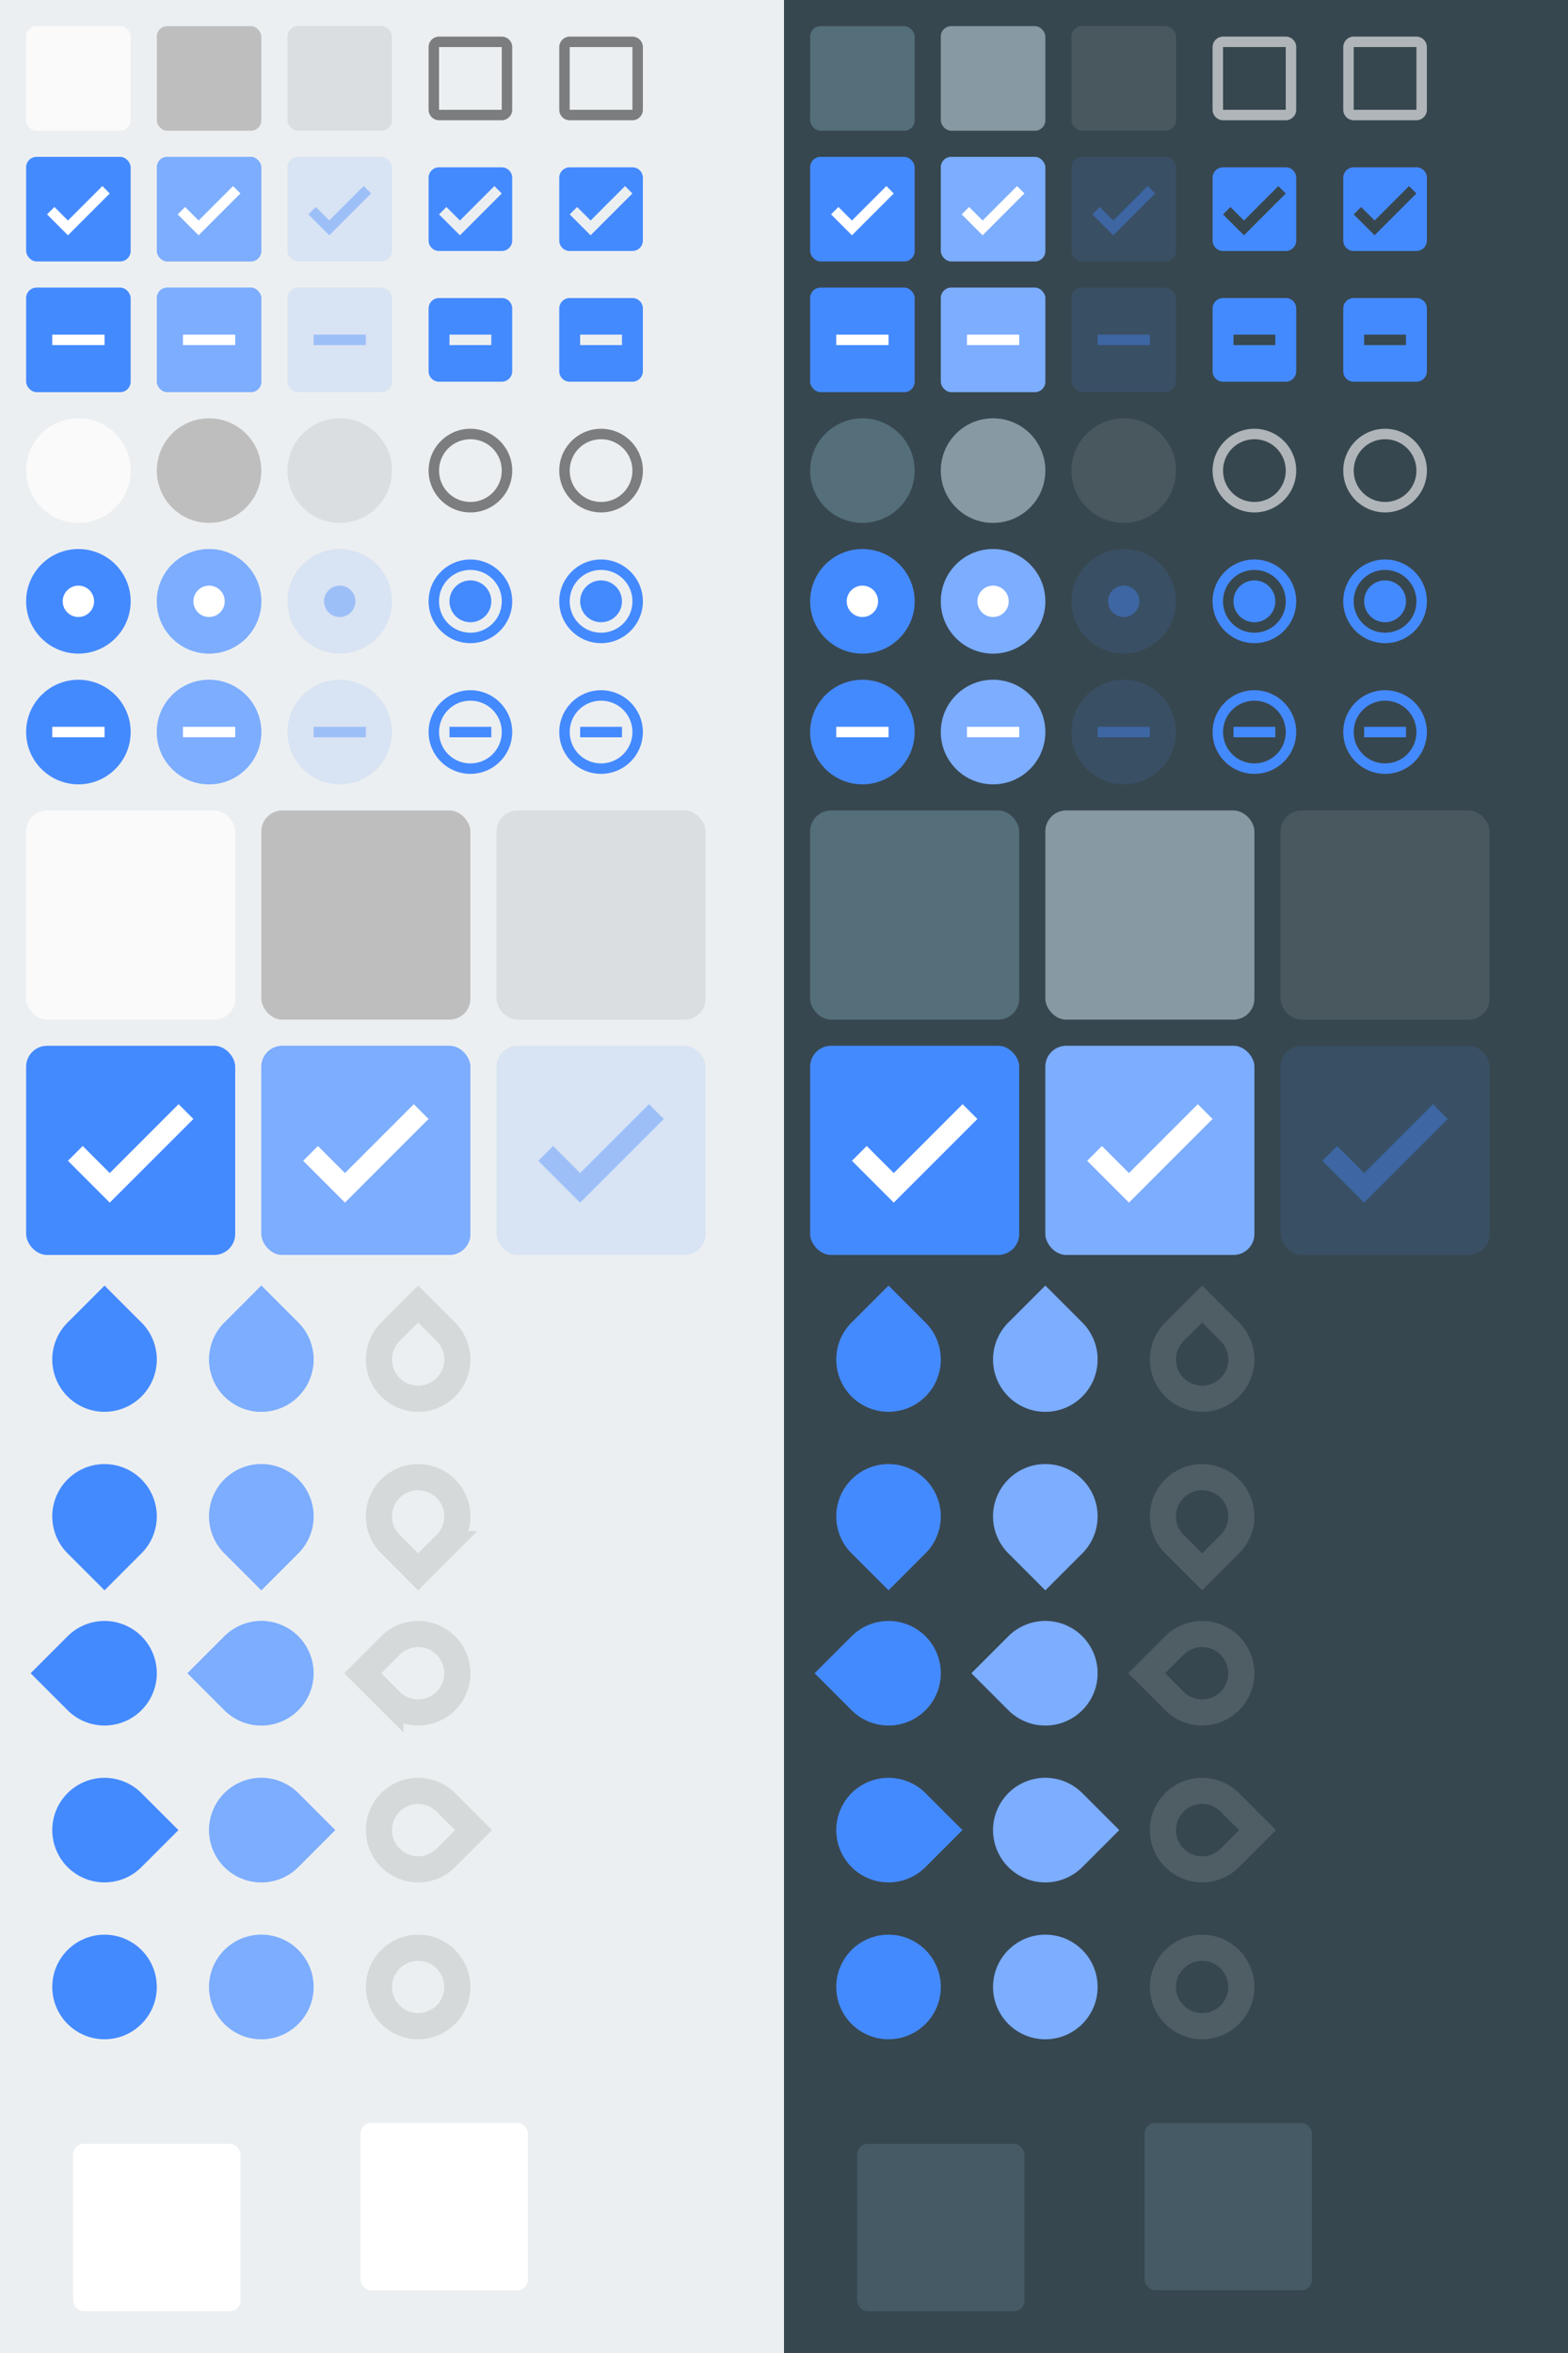 <?xml version="1.0" encoding="UTF-8" standalone="no"?>
<!-- Created with Inkscape (http://www.inkscape.org/) -->

<svg
   xmlns:dc="http://purl.org/dc/elements/1.1/"
   xmlns:cc="http://creativecommons.org/ns#"
   xmlns:rdf="http://www.w3.org/1999/02/22-rdf-syntax-ns#"
   xmlns:svg="http://www.w3.org/2000/svg"
   xmlns="http://www.w3.org/2000/svg"
   xmlns:xlink="http://www.w3.org/1999/xlink"
   xmlns:sodipodi="http://sodipodi.sourceforge.net/DTD/sodipodi-0.dtd"
   xmlns:inkscape="http://www.inkscape.org/namespaces/inkscape"
   width="300"
   height="450"
   id="svg2"
   version="1.1"
   inkscape:version="0.91 r13725"
   sodipodi:docname="assets.svg">
  <defs
     id="defs4">
    <filter
       style="color-interpolation-filters:sRGB"
       inkscape:label="Drop Shadow"
       id="filter3385"
       width="2"
       height="2"
       y="-0.5"
       x="-0.5">
      <feFlood
         flood-opacity="0.24"
         flood-color="rgb(0,0,0)"
         result="flood"
         id="feFlood3387" />
      <feComposite
         in="flood"
         in2="SourceGraphic"
         operator="in"
         result="composite1"
         id="feComposite3389" />
      <feGaussianBlur
         stdDeviation="1"
         result="blur"
         id="feGaussianBlur3391" />
      <feOffset
         dx="0"
         dy="1"
         result="offset"
         id="feOffset3393" />
      <feComposite
         in="SourceGraphic"
         in2="offset"
         operator="over"
         result="fbSourceGraphic"
         id="feComposite3395" />
      <feColorMatrix
         result="fbSourceGraphicAlpha"
         in="fbSourceGraphic"
         values="0 0 0 -1 0 0 0 0 -1 0 0 0 0 -1 0 0 0 0 1 0"
         id="feColorMatrix3397" />
      <feFlood
         id="feFlood3399"
         flood-opacity="0.12"
         flood-color="rgb(0,0,0)"
         result="flood"
         in="fbSourceGraphic" />
      <feComposite
         id="feComposite3401"
         in2="fbSourceGraphic"
         in="flood"
         operator="in"
         result="composite1" />
      <feGaussianBlur
         id="feGaussianBlur3403"
         stdDeviation="1.5"
         result="blur" />
      <feOffset
         id="feOffset3405"
         dx="0"
         dy="1"
         result="offset" />
      <feComposite
         id="feComposite3407"
         in2="offset"
         in="fbSourceGraphic"
         operator="over"
         result="composite2" />
    </filter>
    <filter
       style="color-interpolation-filters:sRGB"
       inkscape:label="Drop Shadow"
       id="filter3413"
       height="2"
       width="2"
       x="-0.5"
       y="-0.5">
      <feFlood
         flood-opacity="0.23"
         flood-color="rgb(0,0,0)"
         result="flood"
         id="feFlood3415" />
      <feComposite
         in="flood"
         in2="SourceGraphic"
         operator="in"
         result="composite1"
         id="feComposite3417" />
      <feGaussianBlur
         stdDeviation="3"
         result="blur"
         id="feGaussianBlur3419" />
      <feOffset
         dx="0"
         dy="3"
         result="offset"
         id="feOffset3421" />
      <feComposite
         in="SourceGraphic"
         in2="offset"
         operator="over"
         result="fbSourceGraphic"
         id="feComposite3423" />
      <feColorMatrix
         result="fbSourceGraphicAlpha"
         in="fbSourceGraphic"
         values="0 0 0 -1 0 0 0 0 -1 0 0 0 0 -1 0 0 0 0 1 0"
         id="feColorMatrix3425" />
      <feFlood
         id="feFlood3427"
         flood-opacity="0.16"
         flood-color="rgb(0,0,0)"
         result="flood"
         in="fbSourceGraphic" />
      <feComposite
         id="feComposite3429"
         in2="fbSourceGraphic"
         in="flood"
         operator="in"
         result="composite1" />
      <feGaussianBlur
         id="feGaussianBlur3431"
         stdDeviation="3"
         result="blur" />
      <feOffset
         id="feOffset3433"
         dx="0"
         dy="3"
         result="offset" />
      <feComposite
         id="feComposite3435"
         in2="offset"
         in="fbSourceGraphic"
         operator="over"
         result="composite2" />
    </filter>
    <clipPath
       clipPathUnits="userSpaceOnUse"
       id="clipPath4207">
      <rect
         y="436"
         x="4"
         height="36"
         width="60"
         id="rect4209"
         style="fill:#EEEEEE;fill-opacity:1;stroke:none" />
    </clipPath>
    <clipPath
       clipPathUnits="userSpaceOnUse"
       id="clipPath4212">
      <rect
         style="fill:#EEEEEE;fill-opacity:1;stroke:none"
         id="rect4214"
         width="60"
         height="36"
         x="68"
         y="888.362" />
    </clipPath>
    <clipPath
       clipPathUnits="userSpaceOnUse"
       id="clipPath4217">
      <rect
         style="fill:#EEEEEE;fill-opacity:1;stroke:none"
         id="rect4219"
         width="60"
         height="36"
         x="4"
         y="928.362" />
    </clipPath>
    <clipPath
       clipPathUnits="userSpaceOnUse"
       id="clipPath4230">
      <rect
         y="968.362"
         x="4"
         height="48"
         width="48"
         id="rect4232"
         style="fill:#EEEEEE;fill-opacity:1;stroke:none" />
    </clipPath>
    <clipPath
       clipPathUnits="userSpaceOnUse"
       id="clipPath4234">
      <rect
         style="fill:#EEEEEE;fill-opacity:1;stroke:none"
         id="rect4236"
         width="48"
         height="48"
         x="56"
         y="968.362" />
    </clipPath>
    <clipPath
       clipPathUnits="userSpaceOnUse"
       id="clipPath4238">
      <rect
         style="fill:#EEEEEE;fill-opacity:1;stroke:none"
         id="rect4240"
         width="60"
         height="36"
         x="154"
         y="888.362" />
    </clipPath>
    <clipPath
       clipPathUnits="userSpaceOnUse"
       id="clipPath4242">
      <rect
         y="888.362"
         x="218"
         height="36"
         width="60"
         id="rect4244"
         style="fill:#EEEEEE;fill-opacity:1;stroke:none" />
    </clipPath>
    <clipPath
       clipPathUnits="userSpaceOnUse"
       id="clipPath4246">
      <rect
         y="928.362"
         x="154"
         height="36"
         width="60"
         id="rect4248"
         style="fill:#EEEEEE;fill-opacity:1;stroke:none" />
    </clipPath>
    <clipPath
       clipPathUnits="userSpaceOnUse"
       id="clipPath4250">
      <rect
         y="968.362"
         x="4"
         height="48"
         width="48"
         id="rect4252"
         style="fill:#EEEEEE;fill-opacity:1;stroke:none" />
    </clipPath>
    <clipPath
       clipPathUnits="userSpaceOnUse"
       id="clipPath4254">
      <rect
         style="fill:#EEEEEE;fill-opacity:1;stroke:none"
         id="rect4256"
         width="48"
         height="48"
         x="56"
         y="968.362" />
    </clipPath>
  </defs>
  <sodipodi:namedview
     id="base"
     pagecolor="#FFFFFF"
     bordercolor="#666666"
     borderopacity="1.0"
     inkscape:pageopacity="0.0"
     inkscape:pageshadow="2"
     inkscape:zoom="1.8244444"
     inkscape:cx="150"
     inkscape:cy="225"
     inkscape:document-units="px"
     inkscape:current-layer="checkbox-checked"
     showgrid="true"
     inkscape:window-width="1920"
     inkscape:window-height="1012"
     inkscape:window-x="0"
     inkscape:window-y="32"
     inkscape:window-maximized="1"
     inkscape:snap-bbox="true"
     inkscape:snap-bbox-edge-midpoints="true"
     inkscape:bbox-nodes="true"
     inkscape:bbox-paths="true"
     inkscape:snap-bbox-midpoints="true"
     inkscape:snap-object-midpoints="false"
     inkscape:snap-center="true"
     inkscape:object-nodes="true">
    <inkscape:grid
       type="xygrid"
       id="grid2985"
       empspacing="5"
       visible="true"
       enabled="true"
       snapvisiblegridlinesonly="true" />
  </sodipodi:namedview>
  <g
     inkscape:label="assets"
     inkscape:groupmode="layer"
     id="layer1"
     transform="translate(0,-602.362)">
    <g
       inkscape:groupmode="layer"
       id="layer2"
       inkscape:label="superbackdrop"
       sodipodi:insensitive="true">
      <rect
         style="color:#000000;clip-rule:nonzero;display:inline;overflow:visible;visibility:visible;opacity:1;isolation:auto;mix-blend-mode:normal;color-interpolation:sRGB;color-interpolation-filters:linearRGB;solid-color:#000000;solid-opacity:1;fill:#eceff1;fill-opacity:1;fill-rule:nonzero;stroke:none;stroke-width:1;stroke-linecap:butt;stroke-linejoin:miter;stroke-miterlimit:4;stroke-dasharray:none;stroke-dashoffset:0;stroke-opacity:1;marker:none;color-rendering:auto;image-rendering:auto;shape-rendering:auto;text-rendering:auto;enable-background:accumulate"
         id="rect4435"
         width="150"
         height="450"
         x="0"
         y="602.362" />
      <rect
         y="602.362"
         x="150"
         height="450"
         width="150"
         id="rect4451"
         style="color:#000000;clip-rule:nonzero;display:inline;overflow:visible;visibility:visible;opacity:1;isolation:auto;mix-blend-mode:normal;color-interpolation:sRGB;color-interpolation-filters:linearRGB;solid-color:#000000;solid-opacity:1;fill:#37474f;fill-opacity:1;fill-rule:nonzero;stroke:none;stroke-width:1;stroke-linecap:butt;stroke-linejoin:miter;stroke-miterlimit:4;stroke-dasharray:none;stroke-dashoffset:0;stroke-opacity:1;marker:none;color-rendering:auto;image-rendering:auto;shape-rendering:auto;text-rendering:auto;enable-background:accumulate"
         transform="translate(0,-2.6171874e-6)" />
    </g>
    <g
       id="checkbox-unchecked"
       inkscape:label="#g3759"
       transform="translate(1,-49)">
      <rect
         style="fill:#FAFAFA;fill-opacity:1;stroke:none"
         id="rect4365"
         width="20"
         height="20"
         x="4"
         y="656.362"
         rx="2"
         ry="2" />
    </g>
    <g
       inkscape:label="#g3759"
       id="checkbox-checked"
       transform="translate(1,-24)">
      <rect
         ry="2"
         rx="2"
         y="656.362"
         x="4"
         height="20"
         width="20"
         id="use4367"
         style="fill:#448aff;fill-opacity:1;stroke:none" />
      <path
         sodipodi:nodetypes="ccccccc"
         inkscape:connector-curvature="0"
         id="use4617"
         d="M 18.586,661.948 12,668.534 9.414,665.948 8,667.362 l 4,4 c 2.667,-2.667 5.333,-5.333 8,-8 z"
         style="color:#000000;clip-rule:nonzero;display:inline;overflow:visible;visibility:visible;opacity:1;isolation:auto;mix-blend-mode:normal;color-interpolation:sRGB;color-interpolation-filters:linearRGB;solid-color:#000000;solid-opacity:1;fill:#ffffff;fill-opacity:1;fill-rule:nonzero;stroke:none;stroke-width:1;stroke-linecap:butt;stroke-linejoin:miter;stroke-miterlimit:4;stroke-dasharray:none;stroke-dashoffset:0;stroke-opacity:1;color-rendering:auto;image-rendering:auto;shape-rendering:auto;text-rendering:auto;enable-background:accumulate" />
    </g>
    <g
       transform="translate(1,1)"
       id="checkbox-mixed"
       inkscape:label="#g3759">
      <rect
         ry="2"
         rx="2"
         y="656.362"
         x="4"
         height="20"
         width="20"
         id="use4369"
         style="fill:#448aff;fill-opacity:1;stroke:none" />
      <rect
         style="fill:#FFFFFF;fill-opacity:1;stroke:none"
         id="rect4515"
         width="10"
         height="2"
         x="9"
         y="665.362" />
    </g>
    <g
       id="radio-unchecked"
       transform="translate(1,-46)"
       inkscape:label="#g3799">
      <circle
         transform="translate(4,653.362)"
         style="fill:#FAFAFA;fill-opacity:1;stroke:none"
         id="path4437"
         cx="10"
         cy="85"
         r="10" />
    </g>
    <g
       id="radio-checked"
       transform="translate(1,-21)"
       inkscape:label="#g3803">
      <circle
         transform="translate(4,653.362)"
         id="use4439"
         style="fill:#448aff;fill-opacity:1;stroke:none"
         cx="10"
         cy="85"
         r="10" />
      <ellipse
         style="fill:#ffffff;fill-opacity:1;stroke:none"
         id="path4513"
         cx="14"
         cy="738.362"
         rx="3"
         ry="3" />
    </g>
    <g
       transform="translate(1,4)"
       id="radio-mixed"
       inkscape:label="#g3811">
      <circle
         transform="translate(4,653.362)"
         id="use4441"
         style="fill:#448aff;fill-opacity:1;stroke:none"
         cx="10"
         cy="85"
         r="10" />
      <rect
         y="737.362"
         x="9"
         height="2"
         width="10"
         id="use4517"
         style="fill:#FFFFFF;fill-opacity:1;stroke:none" />
    </g>
    <g
       inkscape:label="#g3759"
       id="checkbox-unchecked-active"
       transform="translate(26,-49)">
      <rect
         ry="2"
         rx="2"
         y="656.362"
         x="4"
         height="20"
         width="20"
         id="use4371"
         style="fill:#FAFAFA;fill-opacity:1;stroke:none" />
      <rect
         ry="2"
         rx="2"
         y="656.362"
         x="4"
         height="20"
         width="20"
         id="rect6334"
         style="opacity:0.3;fill:#000000;fill-opacity:0.8;stroke:none" />
    </g>
    <g
       transform="translate(26,-24)"
       id="checkbox-checked-active"
       inkscape:label="#g3759">
      <rect
         style="fill:#448aff;fill-opacity:1;stroke:none"
         id="use4381"
         width="20"
         height="20"
         x="4"
         y="656.362"
         rx="2"
         ry="2" />
      <rect
         style="opacity:0.3;fill:#FFFFFF;fill-opacity:1;stroke:none"
         id="use6354"
         width="20"
         height="20"
         x="4"
         y="656.362"
         rx="2"
         ry="2" />
      <path
         sodipodi:nodetypes="ccccccc"
         inkscape:connector-curvature="0"
         id="use4570"
         d="M 18.586,661.948 12,668.534 9.414,665.948 8,667.362 l 4,4 c 2.667,-2.667 5.333,-5.333 8,-8 z"
         style="color:#000000;clip-rule:nonzero;display:inline;overflow:visible;visibility:visible;opacity:1;isolation:auto;mix-blend-mode:normal;color-interpolation:sRGB;color-interpolation-filters:linearRGB;solid-color:#000000;solid-opacity:1;fill:#ffffff;fill-opacity:1;fill-rule:nonzero;stroke:none;stroke-width:1;stroke-linecap:butt;stroke-linejoin:miter;stroke-miterlimit:4;stroke-dasharray:none;stroke-dashoffset:0;stroke-opacity:1;color-rendering:auto;image-rendering:auto;shape-rendering:auto;text-rendering:auto;enable-background:accumulate" />
    </g>
    <g
       inkscape:label="#g3759"
       id="checkbox-mixed-active"
       transform="translate(26,1)">
      <rect
         style="fill:#448aff;fill-opacity:1;stroke:none"
         id="use4383"
         width="20"
         height="20"
         x="4"
         y="656.362"
         rx="2"
         ry="2" />
      <rect
         style="opacity:0.3;fill:#FFFFFF;fill-opacity:1;stroke:none"
         id="use6354-2"
         width="20"
         height="20"
         x="4"
         y="656.362"
         rx="2"
         ry="2" />
      <rect
         y="665.362"
         x="9"
         height="2"
         width="10"
         id="use4531"
         style="fill:#FFFFFF;fill-opacity:1;stroke:none" />
    </g>
    <g
       id="radio-unchecked-active"
       transform="translate(26,-46)"
       inkscape:label="#g3911">
      <circle
         transform="translate(4,653.362)"
         id="use4443"
         style="fill:#FAFAFA;fill-opacity:1;stroke:none"
         cx="10"
         cy="85"
         r="10" />
      <circle
         id="path6381"
         style="opacity:0.3;fill:#000000;fill-opacity:0.8;stroke:none"
         transform="translate(4,653.362)"
         cx="10"
         cy="85"
         r="10" />
    </g>
    <g
       transform="translate(26,-21)"
       id="radio-checked-active"
       inkscape:label="#g3917">
      <circle
         style="fill:#448aff;fill-opacity:1;stroke:none"
         id="use4489"
         transform="translate(4,653.362)"
         cx="10"
         cy="85"
         r="10" />
      <circle
         transform="translate(4,653.362)"
         style="opacity:0.3;fill:#FFFFFF;fill-opacity:1;stroke:none"
         id="use6401"
         cx="10"
         cy="85"
         r="10" />
      <ellipse
         id="use4541"
         style="fill:#ffffff;fill-opacity:1;stroke:none"
         cx="14"
         cy="738.362"
         rx="3"
         ry="3" />
    </g>
    <g
       id="radio-mixed-active"
       transform="translate(26,4)"
       inkscape:label="#g3923">
      <circle
         style="fill:#448aff;fill-opacity:1;stroke:none"
         id="use4491"
         transform="translate(4,653.362)"
         cx="10"
         cy="85"
         r="10" />
      <circle
         transform="translate(4,653.362)"
         style="opacity:0.3;fill:#FFFFFF;fill-opacity:1;stroke:none"
         id="use6401-6"
         cx="10"
         cy="85"
         r="10" />
      <rect
         style="fill:#FFFFFF;fill-opacity:1;stroke:none"
         id="use4551"
         width="10"
         height="2"
         x="9"
         y="737.362" />
    </g>
    <g
       inkscape:label="#g3759"
       id="checkbox-unchecked-insensitive"
       transform="translate(51,-49)">
      <rect
         ry="2"
         rx="2"
         y="656.362"
         x="4"
         height="20"
         width="20"
         id="use4373"
         style="opacity:0.09;fill:#000000;fill-opacity:0.8;stroke:none" />
    </g>
    <g
       id="radio-unchecked-insensitive"
       transform="translate(51,-46)"
       inkscape:label="#g3947">
      <circle
         transform="translate(4,653.362)"
         id="use4445"
         style="opacity:0.09;fill:#000000;fill-opacity:0.8;stroke:none"
         cx="10"
         cy="85"
         r="10" />
    </g>
    <g
       transform="translate(51,-24)"
       id="checkbox-checked-insensitive"
       inkscape:label="#g3759">
      <rect
         style="opacity:0.12;fill:#448aff;fill-opacity:1;stroke:none"
         id="use4385"
         width="20"
         height="20"
         x="4"
         y="656.362"
         rx="2"
         ry="2" />
      <path
         sodipodi:nodetypes="ccccccc"
         inkscape:connector-curvature="0"
         id="use4570-7"
         d="M 18.586,661.948 12,668.534 9.414,665.948 8,667.362 l 4,4 c 2.667,-2.667 5.333,-5.333 8,-8 z"
         style="color:#000000;clip-rule:nonzero;display:inline;overflow:visible;visibility:visible;opacity:0.4;isolation:auto;mix-blend-mode:normal;color-interpolation:sRGB;color-interpolation-filters:linearRGB;solid-color:#000000;solid-opacity:1;fill:#448aff;fill-opacity:1;fill-rule:nonzero;stroke:none;stroke-width:1;stroke-linecap:butt;stroke-linejoin:miter;stroke-miterlimit:4;stroke-dasharray:none;stroke-dashoffset:0;stroke-opacity:1;color-rendering:auto;image-rendering:auto;shape-rendering:auto;text-rendering:auto;enable-background:accumulate" />
    </g>
    <g
       transform="translate(51,1)"
       id="checkbox-mixed-insensitive"
       inkscape:label="#g3759">
      <rect
         style="opacity:0.12;fill:#448aff;fill-opacity:1;stroke:none"
         id="use4387"
         width="20"
         height="20"
         x="4"
         y="656.362"
         rx="2"
         ry="2" />
      <rect
         y="665.362"
         x="9"
         height="2"
         width="10"
         id="use4533"
         style="opacity:0.4;fill:#448aff;fill-opacity:1;stroke:none" />
    </g>
    <g
       transform="translate(51,-21)"
       id="radio-checked-insensitive"
       inkscape:label="#g4019">
      <circle
         style="opacity:0.12;fill:#448aff;fill-opacity:1;stroke:none"
         id="use4493"
         transform="translate(4,653.362)"
         cx="10"
         cy="85"
         r="10" />
      <ellipse
         id="use4543"
         style="opacity:0.4;fill:#448aff;fill-opacity:1;stroke:none"
         cx="14"
         cy="738.362"
         rx="3"
         ry="3" />
    </g>
    <g
       transform="translate(51,4)"
       id="radio-mixed-insensitive"
       inkscape:label="#g4025">
      <circle
         style="opacity:0.12;fill:#448aff;fill-opacity:1;stroke:none"
         id="use4495"
         transform="translate(4,653.362)"
         cx="10"
         cy="85"
         r="10" />
      <rect
         style="opacity:0.4;fill:#448aff;fill-opacity:1;stroke:none"
         id="use4553"
         width="10"
         height="2"
         x="9"
         y="737.362" />
    </g>
    <g
       id="checkbox-selectionmode"
       transform="translate(1,-43)"
       inkscape:label="#g3954">
      <use
         x="0"
         y="0"
         xlink:href="#rect4365"
         id="use4195"
         width="1"
         height="1"
         transform="matrix(2,0,0,2,-4,-512.362)" />
    </g>
    <g
       id="checkbox-checked-selectionmode"
       transform="translate(1,-42)"
       inkscape:label="#g3959">
      <use
         transform="matrix(2,0,0,2,-4,-468.362)"
         x="0"
         y="0"
         xlink:href="#use4367"
         id="use4235"
         width="1"
         height="1" />
      <use
         transform="matrix(2,0,0,2,-4,-468.362)"
         x="0"
         y="0"
         xlink:href="#use4617"
         id="use4892"
         width="100%"
         height="100%" />
    </g>
    <g
       id="checkbox-active-selectionmode"
       transform="translate(46,-43)"
       inkscape:label="#g3980">
      <use
         transform="matrix(2,0,0,2,-4,-512.362)"
         x="0"
         y="0"
         xlink:href="#use4371"
         id="use4478"
         width="1"
         height="1" />
      <use
         transform="matrix(2,0,0,2,-4,-512.362)"
         x="0"
         y="0"
         xlink:href="#rect6334"
         id="use4480"
         width="1"
         height="1" />
    </g>
    <g
       id="checkbox-checked-active-selectionmode"
       transform="translate(46,-42)"
       inkscape:label="#g3988">
      <use
         transform="matrix(2,0,0,2,-4,-468.362)"
         x="0"
         y="0"
         xlink:href="#use4381"
         id="use4325"
         width="1"
         height="1" />
      <use
         transform="matrix(2,0,0,2,-4,-468.362)"
         x="0"
         y="0"
         xlink:href="#use6354"
         id="use4327"
         width="1"
         height="1" />
      <use
         transform="matrix(2,0,0,2,-4,-468.362)"
         x="0"
         y="0"
         xlink:href="#use4570"
         id="use4909"
         width="100%"
         height="100%" />
    </g>
    <g
       transform="translate(91,-43)"
       id="checkbox-insensitive-selectionmode"
       inkscape:label="#g3996">
      <use
         transform="matrix(2,0,0,2,-4,-512.362)"
         x="0"
         y="0"
         xlink:href="#use4373"
         id="use4386"
         width="1"
         height="1" />
    </g>
    <g
       id="checkbox-checked-insensitive-selectionmode"
       transform="translate(91,2)"
       inkscape:label="#g4004">
      <use
         transform="matrix(2,0,0,2,-4,-512.362)"
         x="0"
         y="0"
         xlink:href="#use4385"
         id="use4426"
         width="1"
         height="1" />
      <use
         transform="matrix(2,0,0,2,-4,-512.362)"
         x="0"
         y="0"
         xlink:href="#use4570-7"
         id="use4926"
         width="100%"
         height="100%" />
    </g>
    <g
       transform="translate(151,-49)"
       inkscape:label="#g3759"
       id="checkbox-unchecked-dark">
      <rect
         ry="2"
         rx="2"
         y="656.362"
         x="4"
         height="20"
         width="20"
         id="use4401"
         style="fill:#546E7A;fill-opacity:1;stroke:none" />
    </g>
    <g
       transform="translate(151,-24)"
       id="checkbox-checked-dark"
       inkscape:label="#g3759">
      <rect
         style="fill:#448aff;fill-opacity:1;stroke:none"
         id="use4403"
         width="20"
         height="20"
         x="4"
         y="656.362"
         rx="2"
         ry="2" />
      <use
         x="0"
         y="0"
         xlink:href="#use4617"
         id="use4835"
         width="100%"
         height="100%" />
    </g>
    <g
       inkscape:label="#g3759"
       id="checkbox-mixed-dark"
       transform="translate(151,1)">
      <rect
         style="fill:#448aff;fill-opacity:1;stroke:none"
         id="use4405"
         width="20"
         height="20"
         x="4"
         y="656.362"
         rx="2"
         ry="2" />
      <rect
         y="665.362"
         x="9"
         height="2"
         width="10"
         id="use4563"
         style="fill:#FFFFFF;fill-opacity:1;stroke:none" />
    </g>
    <g
       transform="translate(151,-46)"
       id="radio-unchecked-dark"
       inkscape:label="#g4206">
      <circle
         transform="translate(4,653.362)"
         id="use4453"
         style="fill:#546E7A;fill-opacity:1;stroke:none"
         cx="10"
         cy="85"
         r="10" />
    </g>
    <g
       transform="translate(151,-21)"
       id="radio-checked-dark"
       inkscape:label="#g4212">
      <circle
         style="fill:#448aff;fill-opacity:1;stroke:none"
         id="use4465"
         transform="translate(4,653.362)"
         cx="10"
         cy="85"
         r="10" />
      <ellipse
         id="use4565"
         style="fill:#ffffff;fill-opacity:1;stroke:none"
         cx="14"
         cy="738.362"
         rx="3"
         ry="3" />
    </g>
    <g
       id="radio-mixed-dark"
       transform="translate(151,4)"
       inkscape:label="#g4218">
      <circle
         style="fill:#448aff;fill-opacity:1;stroke:none"
         id="use4467"
         transform="translate(4,653.362)"
         cx="10"
         cy="85"
         r="10" />
      <rect
         style="fill:#FFFFFF;fill-opacity:1;stroke:none"
         id="use4567"
         width="10"
         height="2"
         x="9"
         y="737.362" />
    </g>
    <g
       transform="translate(176,-49)"
       id="checkbox-unchecked-active-dark"
       inkscape:label="#g3759">
      <rect
         style="fill:#546E7A;fill-opacity:1;stroke:none"
         id="use4407"
         width="20"
         height="20"
         x="4"
         y="656.362"
         rx="2"
         ry="2" />
      <rect
         style="opacity:0.3;fill:#FFFFFF;fill-opacity:1;stroke:none"
         id="rect6553"
         width="20"
         height="20"
         x="4"
         y="656.362"
         rx="2"
         ry="2" />
    </g>
    <g
       inkscape:label="#g3759"
       id="checkbox-checked-active-dark"
       transform="translate(176,-24)">
      <rect
         ry="2"
         rx="2"
         y="656.362"
         x="4"
         height="20"
         width="20"
         id="use4417"
         style="fill:#448aff;fill-opacity:1;stroke:none" />
      <rect
         ry="2"
         rx="2"
         y="656.362"
         x="4"
         height="20"
         width="20"
         id="use6573"
         style="opacity:0.3;fill:#FFFFFF;fill-opacity:1;stroke:none" />
      <use
         x="0"
         y="0"
         xlink:href="#use4570"
         id="use4854"
         width="100%"
         height="100%" />
    </g>
    <g
       transform="translate(176,1)"
       id="checkbox-mixed-active-dark"
       inkscape:label="#g3759">
      <rect
         ry="2"
         rx="2"
         y="656.362"
         x="4"
         height="20"
         width="20"
         id="use4419"
         style="fill:#448aff;fill-opacity:1;stroke:none" />
      <rect
         ry="2"
         rx="2"
         y="656.362"
         x="4"
         height="20"
         width="20"
         id="use6573-6"
         style="opacity:0.3;fill:#FFFFFF;fill-opacity:1;stroke:none" />
      <rect
         style="fill:#FFFFFF;fill-opacity:1;stroke:none"
         id="use4573"
         width="10"
         height="2"
         x="9"
         y="665.362" />
    </g>
    <g
       transform="translate(176,-46)"
       id="radio-unchecked-active-dark"
       inkscape:label="#g4278">
      <circle
         style="fill:#546E7A;fill-opacity:1;stroke:none"
         id="use4455"
         transform="translate(4,653.362)"
         cx="10"
         cy="85"
         r="10" />
      <circle
         transform="translate(4,653.362)"
         style="opacity:0.3;fill:#FFFFFF;fill-opacity:1;stroke:none"
         id="path6621"
         cx="10"
         cy="85"
         r="10" />
    </g>
    <g
       id="radio-checked-active-dark"
       transform="translate(176,-21)"
       inkscape:label="#g4284">
      <circle
         style="fill:#448aff;fill-opacity:1;stroke:none"
         id="use4469"
         transform="translate(4,653.362)"
         cx="10"
         cy="85"
         r="10" />
      <circle
         id="use6641"
         style="opacity:0.3;fill:#FFFFFF;fill-opacity:1;stroke:none"
         transform="translate(4,653.362)"
         cx="10"
         cy="85"
         r="10" />
      <ellipse
         style="fill:#ffffff;fill-opacity:1;stroke:none"
         id="use4577"
         cx="14"
         cy="738.362"
         rx="3"
         ry="3" />
    </g>
    <g
       transform="translate(176,4)"
       id="radio-mixed-active-dark"
       inkscape:label="#g4290">
      <circle
         style="fill:#448aff;fill-opacity:1;stroke:none"
         id="use4471"
         transform="translate(4,653.362)"
         cx="10"
         cy="85"
         r="10" />
      <circle
         id="use6641-2"
         style="opacity:0.3;fill:#FFFFFF;fill-opacity:1;stroke:none"
         transform="translate(4,653.362)"
         cx="10"
         cy="85"
         r="10" />
      <rect
         y="737.362"
         x="9"
         height="2"
         width="10"
         id="use4581"
         style="fill:#FFFFFF;fill-opacity:1;stroke:none" />
    </g>
    <g
       transform="translate(201,-49)"
       id="checkbox-unchecked-insensitive-dark"
       inkscape:label="#g3759">
      <rect
         style="opacity:0.09;fill:#FFFFFF;fill-opacity:1;stroke:none"
         id="use4409"
         width="20"
         height="20"
         x="4"
         y="656.362"
         rx="2"
         ry="2" />
    </g>
    <g
       transform="translate(201,-46)"
       id="radio-unchecked-insensitive-dark"
       inkscape:label="#g4302">
      <circle
         style="opacity:0.09;fill:#FFFFFF;fill-opacity:1;stroke:none"
         id="use4457"
         transform="translate(4,653.362)"
         cx="10"
         cy="85"
         r="10" />
    </g>
    <g
       inkscape:label="#g3759"
       id="checkbox-checked-insensitive-dark"
       transform="translate(201,-24)">
      <rect
         ry="2"
         rx="2"
         y="656.362"
         x="4"
         height="20"
         width="20"
         id="use4421"
         style="opacity:0.12;fill:#448aff;fill-opacity:1;stroke:none" />
      <use
         x="0"
         y="0"
         xlink:href="#use4570-7"
         id="use4873"
         width="100%"
         height="100%" />
    </g>
    <g
       inkscape:label="#g3759"
       id="checkbox-mixed-insensitive-dark"
       transform="translate(201,1)">
      <rect
         ry="2"
         rx="2"
         y="656.362"
         x="4"
         height="20"
         width="20"
         id="use4423"
         style="opacity:0.12;fill:#448aff;fill-opacity:1;stroke:none" />
      <rect
         style="opacity:0.4;fill:#448aff;fill-opacity:1;stroke:none"
         id="use4575"
         width="10"
         height="2"
         x="9"
         y="665.362" />
    </g>
    <g
       id="radio-checked-insensitive-dark"
       transform="translate(201,-21)"
       inkscape:label="#g4324">
      <circle
         style="opacity:0.12;fill:#448aff;fill-opacity:1;stroke:none"
         id="use4473"
         transform="translate(4,653.362)"
         cx="10"
         cy="85"
         r="10" />
      <ellipse
         style="opacity:0.4;fill:#448aff;fill-opacity:1;stroke:none"
         id="use4579"
         cx="14"
         cy="738.362"
         rx="3"
         ry="3" />
    </g>
    <g
       id="radio-mixed-insensitive-dark"
       transform="translate(201,4)"
       inkscape:label="#g4332">
      <circle
         style="opacity:0.12;fill:#448aff;fill-opacity:1;stroke:none"
         id="use4475"
         transform="translate(4,653.362)"
         cx="10"
         cy="85"
         r="10" />
      <rect
         y="737.362"
         x="9"
         height="2"
         width="10"
         id="use4583"
         style="opacity:0.4;fill:#448aff;fill-opacity:1;stroke:none" />
    </g>
    <g
       transform="translate(151,-43)"
       id="checkbox-selectionmode-dark"
       inkscape:label="#g4498">
      <use
         x="0"
         y="0"
         xlink:href="#use4401"
         id="use4532"
         width="1"
         height="1"
         transform="matrix(2,0,0,2,-4,-512.362)" />
    </g>
    <g
       transform="translate(151,-42)"
       id="checkbox-checked-selectionmode-dark"
       inkscape:label="#g4506">
      <use
         transform="matrix(2,0,0,2,-4,-468.362)"
         x="0"
         y="0"
         xlink:href="#use4403"
         id="use4572"
         width="1"
         height="1" />
      <use
         transform="matrix(2,0,0,2,-4,-468.362)"
         x="0"
         y="0"
         xlink:href="#use4835"
         id="use4943"
         width="100%"
         height="100%" />
    </g>
    <g
       transform="translate(196,-43)"
       id="checkbox-active-selectionmode-dark"
       inkscape:label="#g4530">
      <use
         transform="matrix(2,0,0,2,-4,-512.362)"
         x="0"
         y="0"
         xlink:href="#use4407"
         id="use4623"
         width="1"
         height="1" />
      <use
         transform="matrix(2,0,0,2,-4,-512.362)"
         x="0"
         y="0"
         xlink:href="#rect6553"
         id="use4625"
         width="1"
         height="1" />
    </g>
    <g
       transform="matrix(2,0,0,2,182,-880.362)"
       id="checkbox-checked-active-selectionmode-dark"
       inkscape:label="#g4538">
      <use
         transform="translate(5,185)"
         x="0"
         y="0"
         xlink:href="#use4417"
         id="use4673"
         width="1"
         height="1" />
      <use
         transform="translate(5,185)"
         x="0"
         y="0"
         xlink:href="#use6573"
         id="use4675"
         width="1"
         height="1" />
      <use
         transform="translate(5,185)"
         x="0"
         y="0"
         xlink:href="#use4854"
         id="use4960"
         width="100%"
         height="100%" />
    </g>
    <g
       id="checkbox-insensitive-selectionmode-dark"
       transform="translate(241,-43)"
       inkscape:label="#g4546">
      <use
         transform="matrix(2,0,0,2,-4,-512.362)"
         x="0"
         y="0"
         xlink:href="#use4409"
         id="use4733"
         width="1"
         height="1" />
    </g>
    <g
       transform="translate(241,2)"
       id="checkbox-checked-insensitive-selectionmode-dark"
       inkscape:label="#g4554">
      <use
         transform="matrix(2,0,0,2,-4,-512.362)"
         x="0"
         y="0"
         xlink:href="#use4421"
         id="use4773"
         width="1"
         height="1" />
      <use
         transform="matrix(2,0,0,2,-4,-512.362)"
         x="0"
         y="0"
         xlink:href="#use4873"
         id="use4977"
         width="100%"
         height="100%" />
    </g>
    <g
       id="osd-shadow"
       inkscape:label="#g4506"
       transform="translate(0,150)">
      <rect
         clip-path="url(#clipPath4230)"
         ry="2"
         rx="2"
         y="976.362"
         x="12"
         height="32"
         width="32"
         id="rect4366"
         style="opacity:1;fill:#FFFFFF;fill-opacity:1;stroke:none;filter:url(#filter3413)"
         transform="translate(2,-120)" />
    </g>
    <g
       id="osd-shadow-backdrop"
       inkscape:label="#g4509"
       transform="translate(5,30)">
      <rect
         clip-path="url(#clipPath4234)"
         style="opacity:1;fill:#FFFFFF;fill-opacity:1;stroke:none;filter:url(#filter3385)"
         id="rect4444"
         width="32"
         height="32"
         x="64"
         y="976.362"
         rx="2"
         ry="2" />
    </g>
    <g
       id="osd-shadow-dark"
       inkscape:label="#g4512"
       transform="translate(2,30)">
      <rect
         transform="translate(150,-2.6171874e-6)"
         style="opacity:1;fill:#455A64;fill-opacity:1;stroke:none;filter:url(#filter3413)"
         id="rect4502"
         width="32"
         height="32"
         x="12"
         y="976.362"
         rx="2"
         ry="2"
         clip-path="url(#clipPath4250)" />
    </g>
    <g
       id="osd-shadow-backdrop-dark"
       inkscape:label="#g4515"
       transform="translate(5,30)">
      <rect
         transform="translate(150,-2.6171874e-6)"
         ry="2"
         rx="2"
         y="976.362"
         x="64"
         height="32"
         width="32"
         id="rect4504"
         style="opacity:1;fill:#455A64;fill-opacity:1;stroke:none;filter:url(#filter3385)"
         clip-path="url(#clipPath4254)" />
    </g>
    <g
       id="slider-horz-scale-has-marks-above"
       inkscape:label="#g5366"
       transform="translate(0,155)">
      <rect
         y="692.362"
         x="10"
         height="25"
         width="20"
         id="rect4881"
         style="color:#000000;clip-rule:nonzero;display:inline;overflow:visible;visibility:visible;opacity:1;isolation:auto;mix-blend-mode:normal;color-interpolation:sRGB;color-interpolation-filters:linearRGB;solid-color:#000000;solid-opacity:1;fill:#000000;fill-opacity:0;fill-rule:nonzero;stroke:none;stroke-width:1;stroke-linecap:butt;stroke-linejoin:miter;stroke-miterlimit:4;stroke-dasharray:none;stroke-dashoffset:0;stroke-opacity:1;color-rendering:auto;image-rendering:auto;shape-rendering:auto;text-rendering:auto;enable-background:accumulate" />
      <path
         inkscape:transform-center-y="-2.0710688"
         inkscape:connector-curvature="0"
         id="path4883"
         d="m 12.929,700.291 a 10,10 0 0 0 0,14.142 10,10 0 0 0 14.142,0 10,10 0 0 0 0,-14.142 L 20,693.22 l -7.071,7.071 z"
         style="color:#000000;clip-rule:nonzero;display:inline;overflow:visible;visibility:visible;opacity:1;isolation:auto;mix-blend-mode:normal;color-interpolation:sRGB;color-interpolation-filters:linearRGB;solid-color:#000000;solid-opacity:1;fill:#448aff;fill-opacity:1;fill-rule:nonzero;stroke:none;stroke-width:1;stroke-linecap:butt;stroke-linejoin:miter;stroke-miterlimit:4;stroke-dasharray:none;stroke-dashoffset:0;stroke-opacity:1;color-rendering:auto;image-rendering:auto;shape-rendering:auto;text-rendering:auto;enable-background:accumulate" />
    </g>
    <g
       id="slider-horz-scale-has-marks-above-insensitive"
       inkscape:label="#g5375"
       transform="translate(0,155)">
      <use
         height="100%"
         width="100%"
         transform="translate(60,-1.7187404e-8)"
         id="use4901"
         xlink:href="#rect4881"
         y="0"
         x="0" />
      <path
         style="color:#000000;clip-rule:nonzero;display:inline;overflow:visible;visibility:visible;opacity:1;isolation:auto;mix-blend-mode:normal;color-interpolation:sRGB;color-interpolation-filters:linearRGB;solid-color:#000000;solid-opacity:1;fill:#eceff1;fill-opacity:1;fill-rule:nonzero;stroke:none;stroke-width:1;stroke-linecap:butt;stroke-linejoin:miter;stroke-miterlimit:4;stroke-dasharray:none;stroke-dashoffset:0;stroke-opacity:1;color-rendering:auto;image-rendering:auto;shape-rendering:auto;text-rendering:auto;enable-background:accumulate"
         d="m 72.929,700.291 a 10,10 0 0 0 0,14.142 10,10 0 0 0 14.142,0 10,10 0 0 0 0,-14.142 L 80,693.22 l -7.071,7.071 z"
         id="use4903"
         inkscape:connector-curvature="0"
         inkscape:transform-center-y="-2.0710688" />
      <path
         inkscape:connector-curvature="0"
         id="path4888"
         d="m 74.697,702.059 a 7.5,7.5 0 0 0 0,10.607 7.5,7.5 0 0 0 10.607,0 7.5,7.5 0 0 0 0,-10.607 L 80,696.756 l -5.303,5.303 z"
         style="color:#000000;clip-rule:nonzero;display:inline;overflow:visible;visibility:visible;opacity:0.12;isolation:auto;mix-blend-mode:normal;color-interpolation:sRGB;color-interpolation-filters:linearRGB;solid-color:#000000;solid-opacity:1;fill:none;fill-opacity:0.249;fill-rule:nonzero;stroke:#000000;stroke-width:5;stroke-linecap:butt;stroke-linejoin:miter;stroke-miterlimit:4;stroke-dasharray:none;stroke-dashoffset:0;stroke-opacity:0.8;color-rendering:auto;image-rendering:auto;shape-rendering:auto;text-rendering:auto;enable-background:accumulate" />
    </g>
    <g
       id="slider-horz-scale-has-marks-above-active"
       inkscape:label="#g5370"
       transform="translate(0,155)">
      <use
         height="100%"
         width="100%"
         transform="translate(30,-1.7187404e-8)"
         id="use4897"
         xlink:href="#rect4881"
         y="0"
         x="0" />
      <use
         height="100%"
         width="100%"
         transform="translate(30,-1.7187404e-8)"
         id="use4899"
         inkscape:transform-center-y="-2.0710688"
         xlink:href="#path4883"
         y="0"
         x="0" />
      <path
         style="color:#000000;clip-rule:nonzero;display:inline;overflow:visible;visibility:visible;opacity:0.3;isolation:auto;mix-blend-mode:normal;color-interpolation:sRGB;color-interpolation-filters:linearRGB;solid-color:#000000;solid-opacity:1;fill:#FFFFFF;fill-opacity:1;fill-rule:nonzero;stroke:none;stroke-width:1;stroke-linecap:butt;stroke-linejoin:miter;stroke-miterlimit:4;stroke-dasharray:none;stroke-dashoffset:0;stroke-opacity:1;color-rendering:auto;image-rendering:auto;shape-rendering:auto;text-rendering:auto;enable-background:accumulate"
         d="m 42.929,700.291 a 10,10 0 0 0 0,14.142 10,10 0 0 0 14.142,0 10,10 0 0 0 0,-14.142 L 50,693.22 l -7.071,7.071 z"
         id="use4928"
         inkscape:connector-curvature="0"
         inkscape:transform-center-y="-2.0710688" />
    </g>
    <g
       id="slider-horz-scale-has-marks-above-dark"
       inkscape:label="#g5422"
       transform="translate(0,155)">
      <rect
         style="color:#000000;clip-rule:nonzero;display:inline;overflow:visible;visibility:visible;opacity:1;isolation:auto;mix-blend-mode:normal;color-interpolation:sRGB;color-interpolation-filters:linearRGB;solid-color:#000000;solid-opacity:1;fill:#000000;fill-opacity:0;fill-rule:nonzero;stroke:none;stroke-width:1;stroke-linecap:butt;stroke-linejoin:miter;stroke-miterlimit:4;stroke-dasharray:none;stroke-dashoffset:0;stroke-opacity:1;color-rendering:auto;image-rendering:auto;shape-rendering:auto;text-rendering:auto;enable-background:accumulate"
         id="rect5101"
         width="20"
         height="25"
         x="160"
         y="692.362" />
      <path
         style="color:#000000;clip-rule:nonzero;display:inline;overflow:visible;visibility:visible;opacity:1;isolation:auto;mix-blend-mode:normal;color-interpolation:sRGB;color-interpolation-filters:linearRGB;solid-color:#000000;solid-opacity:1;fill:#448aff;fill-opacity:1;fill-rule:nonzero;stroke:none;stroke-width:1;stroke-linecap:butt;stroke-linejoin:miter;stroke-miterlimit:4;stroke-dasharray:none;stroke-dashoffset:0;stroke-opacity:1;color-rendering:auto;image-rendering:auto;shape-rendering:auto;text-rendering:auto;enable-background:accumulate"
         d="m 162.929,700.291 a 10,10 0 0 0 0,14.142 10,10 0 0 0 14.142,0 10,10 0 0 0 0,-14.142 L 170,693.22 l -7.071,7.071 z"
         id="path5103"
         inkscape:connector-curvature="0"
         inkscape:transform-center-y="-2.0710688" />
    </g>
    <g
       id="slider-horz-scale-has-marks-above-insensitive-dark"
       inkscape:label="#g5482"
       transform="translate(0,155)">
      <use
         x="0"
         y="0"
         xlink:href="#rect4881"
         id="use5107"
         transform="translate(210,-1.7187404e-8)"
         width="100%"
         height="100%" />
      <path
         inkscape:transform-center-y="-2.0710688"
         inkscape:connector-curvature="0"
         id="path5109"
         d="m 222.929,700.291 a 10,10 0 0 0 0,14.142 10,10 0 0 0 14.142,0 10,10 0 0 0 0,-14.142 L 230,693.22 l -7.071,7.071 z"
         style="color:#000000;clip-rule:nonzero;display:inline;overflow:visible;visibility:visible;opacity:1;isolation:auto;mix-blend-mode:normal;color-interpolation:sRGB;color-interpolation-filters:linearRGB;solid-color:#000000;solid-opacity:1;fill:#37474F;fill-opacity:1;fill-rule:nonzero;stroke:none;stroke-width:1;stroke-linecap:butt;stroke-linejoin:miter;stroke-miterlimit:4;stroke-dasharray:none;stroke-dashoffset:0;stroke-opacity:1;color-rendering:auto;image-rendering:auto;shape-rendering:auto;text-rendering:auto;enable-background:accumulate" />
      <path
         style="color:#000000;clip-rule:nonzero;display:inline;overflow:visible;visibility:visible;opacity:0.12;isolation:auto;mix-blend-mode:normal;color-interpolation:sRGB;color-interpolation-filters:linearRGB;solid-color:#000000;solid-opacity:1;fill:none;fill-opacity:0.249;fill-rule:nonzero;stroke:#FFFFFF;stroke-width:5;stroke-linecap:butt;stroke-linejoin:miter;stroke-miterlimit:4;stroke-dasharray:none;stroke-dashoffset:0;stroke-opacity:1;color-rendering:auto;image-rendering:auto;shape-rendering:auto;text-rendering:auto;enable-background:accumulate"
         d="m 224.697,702.059 a 7.5,7.5 0 0 0 0,10.607 7.5,7.5 0 0 0 10.607,0 7.5,7.5 0 0 0 0,-10.607 l -5.303,-5.303 -5.303,5.303 z"
         id="path5111"
         inkscape:connector-curvature="0" />
    </g>
    <g
       id="slider-horz-scale-has-marks-above-active-dark"
       inkscape:label="#g5477"
       transform="translate(0,155)">
      <use
         x="0"
         y="0"
         xlink:href="#rect4881"
         id="use5115"
         transform="translate(180,-1.7187404e-8)"
         width="100%"
         height="100%" />
      <use
         x="0"
         y="0"
         xlink:href="#path5103"
         inkscape:transform-center-y="-2.0710688"
         id="use5117"
         transform="translate(30,-1.7187404e-8)"
         width="100%"
         height="100%" />
      <path
         inkscape:transform-center-y="-2.0710688"
         inkscape:connector-curvature="0"
         id="path5119"
         d="m 192.929,700.291 a 10,10 0 0 0 0,14.142 10,10 0 0 0 14.142,0 10,10 0 0 0 0,-14.142 L 200,693.22 l -7.071,7.071 z"
         style="color:#000000;clip-rule:nonzero;display:inline;overflow:visible;visibility:visible;opacity:0.3;isolation:auto;mix-blend-mode:normal;color-interpolation:sRGB;color-interpolation-filters:linearRGB;solid-color:#000000;solid-opacity:1;fill:#FFFFFF;fill-opacity:1;fill-rule:nonzero;stroke:none;stroke-width:1;stroke-linecap:butt;stroke-linejoin:miter;stroke-miterlimit:4;stroke-dasharray:none;stroke-dashoffset:0;stroke-opacity:1;color-rendering:auto;image-rendering:auto;shape-rendering:auto;text-rendering:auto;enable-background:accumulate" />
    </g>
    <g
       id="slider-horz-scale-has-marks-below"
       inkscape:transform-center-y="2.5000404"
       transform="matrix(-1,0,0,-1,40,1629.724)"
       inkscape:label="#g5380">
      <use
         height="100%"
         width="100%"
         transform="translate(0,30)"
         id="use5270"
         xlink:href="#rect4881"
         y="0"
         x="0" />
      <use
         height="100%"
         width="100%"
         transform="translate(0,30)"
         id="use5272"
         inkscape:transform-center-y="-2.0710688"
         xlink:href="#path4883"
         y="0"
         x="0" />
    </g>
    <g
       id="slider-horz-scale-has-marks-below-insensitive"
       inkscape:transform-center-y="2.5000404"
       transform="matrix(-1,0,0,-1,160,1629.724)"
       inkscape:label="#g5389">
      <use
         height="100%"
         width="100%"
         transform="translate(0,30)"
         id="use5274"
         xlink:href="#use4901"
         y="0"
         x="0" />
      <use
         height="100%"
         width="100%"
         transform="translate(0,30)"
         id="use5276"
         inkscape:transform-center-y="-2.0710688"
         xlink:href="#use4903"
         y="0"
         x="0" />
      <use
         height="100%"
         width="100%"
         transform="translate(0,30)"
         id="use5278"
         xlink:href="#path4888"
         y="0"
         x="0" />
    </g>
    <g
       id="slider-horz-scale-has-marks-below-active"
       inkscape:transform-center-y="2.5000404"
       transform="matrix(-1,0,0,-1,100,1629.724)"
       inkscape:label="#g5384">
      <use
         height="100%"
         width="100%"
         transform="translate(0,30)"
         id="use5280"
         xlink:href="#use4897"
         y="0"
         x="0" />
      <use
         height="100%"
         width="100%"
         transform="translate(0,30)"
         id="use5282"
         inkscape:transform-center-y="-2.0710688"
         xlink:href="#use4899"
         y="0"
         x="0" />
      <use
         height="100%"
         width="100%"
         transform="translate(0,30)"
         id="use5284"
         inkscape:transform-center-y="-2.0710688"
         xlink:href="#use4928"
         y="0"
         x="0" />
    </g>
    <g
       id="slider-horz-scale-has-marks-below-dark"
       inkscape:transform-center-y="2.5000395"
       transform="matrix(-1,0,0,-1,340,1629.724)"
       inkscape:label="#g5487">
      <use
         height="100%"
         width="100%"
         transform="translate(0,30)"
         id="use5286"
         xlink:href="#rect5101"
         y="0"
         x="0" />
      <use
         height="100%"
         width="100%"
         transform="translate(0,30)"
         id="use5288"
         inkscape:transform-center-y="-2.0710688"
         xlink:href="#path5103"
         y="0"
         x="0" />
    </g>
    <g
       id="slider-horz-scale-has-marks-below-insensitive-dark"
       inkscape:transform-center-y="2.5000395"
       transform="matrix(-1,0,0,-1,460,1629.724)"
       inkscape:label="#g5496">
      <use
         height="100%"
         width="100%"
         transform="translate(0,30)"
         id="use5290"
         xlink:href="#use5107"
         y="0"
         x="0" />
      <use
         height="100%"
         width="100%"
         transform="translate(0,30)"
         id="use5292"
         inkscape:transform-center-y="-2.0710688"
         xlink:href="#path5109"
         y="0"
         x="0" />
      <use
         height="100%"
         width="100%"
         transform="translate(0,30)"
         id="use5294"
         xlink:href="#path5111"
         y="0"
         x="0" />
    </g>
    <g
       id="slider-horz-scale-has-marks-below-active-dark"
       inkscape:transform-center-y="2.5000395"
       transform="matrix(-1,0,0,-1,400,1629.724)"
       inkscape:label="#g5491">
      <use
         height="100%"
         width="100%"
         transform="translate(0,30)"
         id="use5296"
         xlink:href="#use5115"
         y="0"
         x="0" />
      <use
         height="100%"
         width="100%"
         transform="translate(0,30)"
         id="use5298"
         inkscape:transform-center-y="-2.0710688"
         xlink:href="#use5117"
         y="0"
         x="0" />
      <use
         height="100%"
         width="100%"
         transform="translate(0,30)"
         id="use5300"
         inkscape:transform-center-y="-2.0710688"
         xlink:href="#path5119"
         y="0"
         x="0" />
    </g>
    <g
       id="slider-vert-scale-has-marks-above"
       transform="matrix(0,-1,1,0,-747.362,942.362)"
       inkscape:transform-center-x="2.5000004"
       inkscape:label="#g5394">
      <use
         height="100%"
         width="100%"
         transform="translate(0,60)"
         id="use5302"
         xlink:href="#rect4881"
         y="0"
         x="0" />
      <use
         height="100%"
         width="100%"
         transform="translate(0,60)"
         id="use5304"
         inkscape:transform-center-y="-2.0710688"
         xlink:href="#path4883"
         y="0"
         x="0" />
    </g>
    <g
       id="slider-vert-scale-has-marks-above-insensitive"
       transform="matrix(0,-1,1,0,-687.362,1002.362)"
       inkscape:transform-center-x="2.5000004"
       inkscape:label="#g5403">
      <use
         height="100%"
         width="100%"
         transform="translate(0,60)"
         id="use5306"
         xlink:href="#use4901"
         y="0"
         x="0" />
      <use
         height="100%"
         width="100%"
         transform="translate(0,60)"
         id="use5308"
         inkscape:transform-center-y="-2.0710688"
         xlink:href="#use4903"
         y="0"
         x="0" />
      <use
         height="100%"
         width="100%"
         transform="translate(0,60)"
         id="use5310"
         xlink:href="#path4888"
         y="0"
         x="0" />
    </g>
    <g
       id="slider-vert-scale-has-marks-above-active"
       transform="matrix(0,-1,1,0,-717.362,972.362)"
       inkscape:transform-center-x="2.5000014"
       inkscape:label="#g5398">
      <use
         height="100%"
         width="100%"
         transform="translate(0,60)"
         id="use5312"
         xlink:href="#use4897"
         y="0"
         x="0" />
      <use
         height="100%"
         width="100%"
         transform="translate(0,60)"
         id="use5314"
         inkscape:transform-center-y="-2.0710688"
         xlink:href="#use4899"
         y="0"
         x="0" />
      <use
         height="100%"
         width="100%"
         transform="translate(0,60)"
         id="use5316"
         inkscape:transform-center-y="-2.0710688"
         xlink:href="#use4928"
         y="0"
         x="0" />
    </g>
    <g
       id="slider-vert-scale-has-marks-above-dark"
       transform="matrix(0,-1,1,0,-597.362,1092.362)"
       inkscape:transform-center-x="2.4999995"
       inkscape:label="#g5501">
      <use
         height="100%"
         width="100%"
         transform="translate(0,60)"
         id="use5318"
         xlink:href="#rect5101"
         y="0"
         x="0" />
      <use
         height="100%"
         width="100%"
         transform="translate(0,60)"
         id="use5320"
         inkscape:transform-center-y="-2.0710688"
         xlink:href="#path5103"
         y="0"
         x="0" />
    </g>
    <g
       id="slider-vert-scale-has-marks-above-insensitive-dark"
       transform="matrix(0,-1,1,0,-537.362,1152.362)"
       inkscape:transform-center-x="2.4999995"
       inkscape:label="#g5510">
      <use
         height="100%"
         width="100%"
         transform="translate(0,60)"
         id="use5322"
         xlink:href="#use5107"
         y="0"
         x="0" />
      <use
         height="100%"
         width="100%"
         transform="translate(0,60)"
         id="use5324"
         inkscape:transform-center-y="-2.0710688"
         xlink:href="#path5109"
         y="0"
         x="0" />
      <use
         height="100%"
         width="100%"
         transform="translate(0,60)"
         id="use5326"
         xlink:href="#path5111"
         y="0"
         x="0" />
    </g>
    <g
       id="slider-vert-scale-has-marks-above-active-dark"
       transform="matrix(0,-1,1,0,-567.362,1122.362)"
       inkscape:transform-center-x="2.4999995"
       inkscape:label="#g5505">
      <use
         height="100%"
         width="100%"
         transform="translate(0,60)"
         id="use5328"
         xlink:href="#use5115"
         y="0"
         x="0" />
      <use
         height="100%"
         width="100%"
         transform="translate(0,60)"
         id="use5330"
         inkscape:transform-center-y="-2.0710688"
         xlink:href="#use5117"
         y="0"
         x="0" />
      <use
         height="100%"
         width="100%"
         transform="translate(0,60)"
         id="use5332"
         inkscape:transform-center-y="-2.0710688"
         xlink:href="#path5119"
         y="0"
         x="0" />
    </g>
    <g
       id="slider-vert-scale-has-marks-below"
       transform="matrix(0,1,-1,0,817.362,932.362)"
       inkscape:transform-center-x="-2.5000004"
       inkscape:label="#g5408">
      <use
         height="100%"
         width="100%"
         transform="translate(0,90)"
         id="use5334"
         xlink:href="#rect4881"
         y="0"
         x="0" />
      <use
         height="100%"
         width="100%"
         transform="translate(0,90)"
         id="use5336"
         inkscape:transform-center-y="-2.0710688"
         xlink:href="#path4883"
         y="0"
         x="0" />
    </g>
    <g
       id="slider-vert-scale-has-marks-below-insensitive"
       transform="matrix(0,1,-1,0,877.362,872.362)"
       inkscape:transform-center-x="-2.5000004"
       inkscape:label="#g5417">
      <use
         height="100%"
         width="100%"
         transform="translate(0,90)"
         id="use5338"
         xlink:href="#use4901"
         y="0"
         x="0" />
      <use
         height="100%"
         width="100%"
         transform="translate(0,90)"
         id="use5340"
         inkscape:transform-center-y="-2.0710688"
         xlink:href="#use4903"
         y="0"
         x="0" />
      <use
         height="100%"
         width="100%"
         transform="translate(0,90)"
         id="use5342"
         xlink:href="#path4888"
         y="0"
         x="0" />
    </g>
    <g
       id="slider-vert-scale-has-marks-below-active"
       transform="matrix(0,1,-1,0,847.362,902.362)"
       inkscape:transform-center-x="-2.4999994"
       inkscape:label="#g5412">
      <use
         height="100%"
         width="100%"
         transform="translate(0,90)"
         id="use5344"
         xlink:href="#use4897"
         y="0"
         x="0" />
      <use
         height="100%"
         width="100%"
         transform="translate(0,90)"
         id="use5346"
         inkscape:transform-center-y="-2.0710688"
         xlink:href="#use4899"
         y="0"
         x="0" />
      <use
         height="100%"
         width="100%"
         transform="translate(0,90)"
         id="use5348"
         inkscape:transform-center-y="-2.0710688"
         xlink:href="#use4928"
         y="0"
         x="0" />
    </g>
    <g
       id="slider-vert-scale-has-marks-below-dark"
       transform="matrix(0,1,-1,0,967.362,782.362)"
       inkscape:transform-center-x="-2.4999995"
       inkscape:label="#g5515">
      <use
         height="100%"
         width="100%"
         transform="translate(0,90)"
         id="use5350"
         xlink:href="#rect5101"
         y="0"
         x="0" />
      <use
         height="100%"
         width="100%"
         transform="translate(0,90)"
         id="use5352"
         inkscape:transform-center-y="-2.0710688"
         xlink:href="#path5103"
         y="0"
         x="0" />
    </g>
    <g
       id="slider-vert-scale-has-marks-below-insensitive-dark"
       transform="matrix(0,1,-1,0,1027.362,722.362)"
       inkscape:transform-center-x="-2.5000195"
       inkscape:label="#g5524">
      <use
         height="100%"
         width="100%"
         transform="translate(0,90)"
         id="use5354"
         xlink:href="#use5107"
         y="0"
         x="0" />
      <use
         height="100%"
         width="100%"
         transform="translate(0,90)"
         id="use5356"
         inkscape:transform-center-y="-2.0710688"
         xlink:href="#path5109"
         y="0"
         x="0" />
      <use
         height="100%"
         width="100%"
         transform="translate(0,90)"
         id="use5358"
         xlink:href="#path5111"
         y="0"
         x="0" />
    </g>
    <g
       id="slider-vert-scale-has-marks-below-active-dark"
       transform="matrix(0,1,-1,0,997.362,752.362)"
       inkscape:transform-center-x="-2.4999995"
       inkscape:label="#g5519">
      <use
         height="100%"
         width="100%"
         transform="translate(0,90)"
         id="use5360"
         xlink:href="#use5115"
         y="0"
         x="0" />
      <use
         height="100%"
         width="100%"
         transform="translate(0,90)"
         id="use5362"
         inkscape:transform-center-y="-2.0710688"
         xlink:href="#use5117"
         y="0"
         x="0" />
      <use
         height="100%"
         width="100%"
         transform="translate(0,90)"
         id="use5364"
         inkscape:transform-center-y="-2.0710688"
         xlink:href="#path5119"
         y="0"
         x="0" />
    </g>
    <g
       id="slider"
       inkscape:label="#g5834"
       transform="translate(0,155)">
      <circle
         r="10"
         cy="827.362"
         cx="20"
         id="path5579"
         style="color:#000000;clip-rule:nonzero;display:inline;overflow:visible;visibility:visible;opacity:1;isolation:auto;mix-blend-mode:normal;color-interpolation:sRGB;color-interpolation-filters:linearRGB;solid-color:#000000;solid-opacity:1;fill:#448aff;fill-opacity:1;fill-rule:nonzero;stroke:none;stroke-width:1;stroke-linecap:butt;stroke-linejoin:miter;stroke-miterlimit:4;stroke-dasharray:none;stroke-dashoffset:0;stroke-opacity:1;color-rendering:auto;image-rendering:auto;shape-rendering:auto;text-rendering:auto;enable-background:accumulate" />
    </g>
    <g
       id="slider-active"
       inkscape:label="#g5837"
       transform="translate(0,155)">
      <use
         height="100%"
         width="100%"
         transform="translate(30,0)"
         id="use5581"
         xlink:href="#path5579"
         y="0"
         x="0" />
      <circle
         style="color:#000000;clip-rule:nonzero;display:inline;overflow:visible;visibility:visible;opacity:0.3;isolation:auto;mix-blend-mode:normal;color-interpolation:sRGB;color-interpolation-filters:linearRGB;solid-color:#000000;solid-opacity:1;fill:#FFFFFF;fill-opacity:1;fill-rule:nonzero;stroke:none;stroke-width:1;stroke-linecap:butt;stroke-linejoin:miter;stroke-miterlimit:4;stroke-dasharray:none;stroke-dashoffset:0;stroke-opacity:1;color-rendering:auto;image-rendering:auto;shape-rendering:auto;text-rendering:auto;enable-background:accumulate"
         id="use5585"
         cx="50"
         cy="827.362"
         r="10" />
    </g>
    <g
       id="slider-insensitive"
       inkscape:label="#g5841"
       transform="translate(0,155)">
      <circle
         style="color:#000000;clip-rule:nonzero;display:inline;overflow:visible;visibility:visible;opacity:1;isolation:auto;mix-blend-mode:normal;color-interpolation:sRGB;color-interpolation-filters:linearRGB;solid-color:#000000;solid-opacity:1;fill:#eceff1;fill-opacity:1;fill-rule:nonzero;stroke:none;stroke-width:1;stroke-linecap:butt;stroke-linejoin:miter;stroke-miterlimit:4;stroke-dasharray:none;stroke-dashoffset:0;stroke-opacity:1;color-rendering:auto;image-rendering:auto;shape-rendering:auto;text-rendering:auto;enable-background:accumulate"
         id="use5583"
         cx="80"
         cy="827.362"
         r="10" />
      <circle
         r="7.5"
         cy="827.362"
         cx="80"
         id="path5633"
         style="color:#000000;clip-rule:nonzero;display:inline;overflow:visible;visibility:visible;opacity:0.12;isolation:auto;mix-blend-mode:normal;color-interpolation:sRGB;color-interpolation-filters:linearRGB;solid-color:#000000;solid-opacity:1;fill:none;fill-opacity:0.249;fill-rule:nonzero;stroke:#000000;stroke-width:5;stroke-linecap:butt;stroke-linejoin:miter;stroke-miterlimit:4;stroke-dasharray:none;stroke-dashoffset:0;stroke-opacity:0.8;color-rendering:auto;image-rendering:auto;shape-rendering:auto;text-rendering:auto;enable-background:accumulate" />
    </g>
    <g
       id="slider-dark"
       inkscape:label="#g5845"
       transform="translate(0,155)">
      <circle
         style="color:#000000;clip-rule:nonzero;display:inline;overflow:visible;visibility:visible;opacity:1;isolation:auto;mix-blend-mode:normal;color-interpolation:sRGB;color-interpolation-filters:linearRGB;solid-color:#000000;solid-opacity:1;fill:#448aff;fill-opacity:1;fill-rule:nonzero;stroke:none;stroke-width:1;stroke-linecap:butt;stroke-linejoin:miter;stroke-miterlimit:4;stroke-dasharray:none;stroke-dashoffset:0;stroke-opacity:1;color-rendering:auto;image-rendering:auto;shape-rendering:auto;text-rendering:auto;enable-background:accumulate"
         id="circle5649"
         cx="170"
         cy="827.362"
         r="10" />
    </g>
    <g
       id="slider-active-dark"
       inkscape:label="#g5848"
       transform="translate(0,155)">
      <circle
         style="color:#000000;clip-rule:nonzero;display:inline;overflow:visible;visibility:visible;opacity:1;isolation:auto;mix-blend-mode:normal;color-interpolation:sRGB;color-interpolation-filters:linearRGB;solid-color:#000000;solid-opacity:1;fill:#448aff;fill-opacity:1;fill-rule:nonzero;stroke:none;stroke-width:1;stroke-linecap:butt;stroke-linejoin:miter;stroke-miterlimit:4;stroke-dasharray:none;stroke-dashoffset:0;stroke-opacity:1;color-rendering:auto;image-rendering:auto;shape-rendering:auto;text-rendering:auto;enable-background:accumulate"
         id="use5651"
         cx="200"
         cy="827.362"
         r="10" />
      <circle
         r="10"
         cy="827.362"
         cx="200"
         id="circle5655"
         style="color:#000000;clip-rule:nonzero;display:inline;overflow:visible;visibility:visible;opacity:0.3;isolation:auto;mix-blend-mode:normal;color-interpolation:sRGB;color-interpolation-filters:linearRGB;solid-color:#000000;solid-opacity:1;fill:#FFFFFF;fill-opacity:1;fill-rule:nonzero;stroke:none;stroke-width:1;stroke-linecap:butt;stroke-linejoin:miter;stroke-miterlimit:4;stroke-dasharray:none;stroke-dashoffset:0;stroke-opacity:1;color-rendering:auto;image-rendering:auto;shape-rendering:auto;text-rendering:auto;enable-background:accumulate" />
    </g>
    <g
       id="slider-insensitive-dark"
       inkscape:label="#g5852"
       transform="translate(0,155)">
      <circle
         r="10"
         cy="827.362"
         cx="230"
         id="circle5653"
         style="color:#000000;clip-rule:nonzero;display:inline;overflow:visible;visibility:visible;opacity:1;isolation:auto;mix-blend-mode:normal;color-interpolation:sRGB;color-interpolation-filters:linearRGB;solid-color:#000000;solid-opacity:1;fill:#37474F;fill-opacity:1;fill-rule:nonzero;stroke:none;stroke-width:1;stroke-linecap:butt;stroke-linejoin:miter;stroke-miterlimit:4;stroke-dasharray:none;stroke-dashoffset:0;stroke-opacity:1;color-rendering:auto;image-rendering:auto;shape-rendering:auto;text-rendering:auto;enable-background:accumulate" />
      <circle
         style="color:#000000;clip-rule:nonzero;display:inline;overflow:visible;visibility:visible;opacity:0.12;isolation:auto;mix-blend-mode:normal;color-interpolation:sRGB;color-interpolation-filters:linearRGB;solid-color:#000000;solid-opacity:1;fill:none;fill-opacity:0.249;fill-rule:nonzero;stroke:#FFFFFF;stroke-width:5;stroke-linecap:butt;stroke-linejoin:miter;stroke-miterlimit:4;stroke-dasharray:none;stroke-dashoffset:0;stroke-opacity:1;color-rendering:auto;image-rendering:auto;shape-rendering:auto;text-rendering:auto;enable-background:accumulate"
         id="circle5657"
         cx="230"
         cy="827.362"
         r="7.5" />
    </g>
    <g
       id="radio-checked-symbolic"
       inkscape:label="#g4656"
       transform="translate(-10,0)">
      <path
         style="color:#000000;clip-rule:nonzero;display:inline;overflow:visible;visibility:visible;opacity:1;isolation:auto;mix-blend-mode:normal;color-interpolation:sRGB;color-interpolation-filters:linearRGB;solid-color:#000000;solid-opacity:1;fill:#448aff;fill-opacity:1;fill-rule:nonzero;stroke:none;stroke-width:2;stroke-linecap:butt;stroke-linejoin:miter;stroke-miterlimit:4;stroke-dasharray:none;stroke-dashoffset:0;stroke-opacity:1;marker:none;color-rendering:auto;image-rendering:auto;shape-rendering:auto;text-rendering:auto;enable-background:accumulate"
         d="M 90 107 C 85.594 107 82 110.594 82 115 C 82 119.406 85.594 123 90 123 C 94.406 123 98 119.406 98 115 C 98 110.594 94.406 107 90 107 z M 90 109 C 93.326 109 96 111.674 96 115 C 96 118.326 93.326 121 90 121 C 86.674 121 84 118.326 84 115 C 84 111.674 86.674 109 90 109 z M 90 111 A 4 4 0 0 0 86 115 A 4 4 0 0 0 90 119 A 4 4 0 0 0 94 115 A 4 4 0 0 0 90 111 z "
         transform="translate(10,602.362)"
         id="path4605" />
    </g>
    <g
       id="checkbox-checked-symbolic"
       inkscape:label="#g4638"
       transform="translate(-10,0)">
      <path
         inkscape:connector-curvature="0"
         style="fill:#448aff;fill-opacity:1;stroke:none"
         d="m 94,634.362 c -1.108,0 -2,0.892 -2,2 l 0,12 c 0,1.108 0.892,2 2,2 l 12,0 c 1.108,0 2,-0.892 2,-2 l 0,-12 c 0,-1.108 -0.892,-2 -2,-2 l -12,0 z m 10.586,3.586 1.414,1.414 -8,8 -4,-4 1.414,-1.414 2.586,2.586 6.586,-6.586 z"
         id="rect4138" />
    </g>
    <g
       id="checkbox-symbolic"
       inkscape:label="#g4632"
       transform="translate(-10,0)"
       style="opacity:1">
      <path
         style="color:#000000;font-style:normal;font-variant:normal;font-weight:normal;font-stretch:normal;font-size:medium;line-height:normal;font-family:sans-serif;text-indent:0;text-align:start;text-decoration:none;text-decoration-line:none;text-decoration-style:solid;text-decoration-color:#000000;letter-spacing:normal;word-spacing:normal;text-transform:none;direction:ltr;block-progression:tb;writing-mode:lr-tb;baseline-shift:baseline;text-anchor:start;white-space:normal;clip-rule:nonzero;display:inline;overflow:visible;visibility:visible;opacity:0.6;isolation:auto;mix-blend-mode:normal;color-interpolation:sRGB;color-interpolation-filters:linearRGB;solid-color:#000000;solid-opacity:1;fill:#000000;fill-opacity:0.8;fill-rule:nonzero;stroke:none;stroke-width:2;stroke-linecap:butt;stroke-linejoin:miter;stroke-miterlimit:4;stroke-dasharray:none;stroke-dashoffset:0;stroke-opacity:1;marker:none;color-rendering:auto;image-rendering:auto;shape-rendering:auto;text-rendering:auto;enable-background:accumulate"
         d="m 94,609.361 c -1.091,0 -2,0.909 -2,2 l 0,12 c 0,1.091 0.909,2 2,2 l 12,0 c 1.091,0 2,-0.909 2,-2 l 0,-12 c 0,-1.091 -0.909,-2 -2,-2 l -12,0 z m 0,2 12,0 0,12 -12,0 0,-12 z"
         id="rect4505"
         inkscape:connector-curvature="0" />
    </g>
    <g
       id="radio-symbolic"
       inkscape:label="#g4650"
       transform="translate(-10,0)"
       style="opacity:1">
      <path
         style="color:#000000;font-style:normal;font-variant:normal;font-weight:normal;font-stretch:normal;font-size:medium;line-height:normal;font-family:sans-serif;text-indent:0;text-align:start;text-decoration:none;text-decoration-line:none;text-decoration-style:solid;text-decoration-color:#000000;letter-spacing:normal;word-spacing:normal;text-transform:none;direction:ltr;block-progression:tb;writing-mode:lr-tb;baseline-shift:baseline;text-anchor:start;white-space:normal;clip-rule:nonzero;display:inline;overflow:visible;visibility:visible;opacity:0.6;isolation:auto;mix-blend-mode:normal;color-interpolation:sRGB;color-interpolation-filters:linearRGB;solid-color:#000000;solid-opacity:1;fill:#000000;fill-opacity:0.8;fill-rule:nonzero;stroke:none;stroke-width:2;stroke-linecap:butt;stroke-linejoin:miter;stroke-miterlimit:4;stroke-dasharray:none;stroke-dashoffset:0;stroke-opacity:1;marker:none;color-rendering:auto;image-rendering:auto;shape-rendering:auto;text-rendering:auto;enable-background:accumulate"
         d="m 100,684.361 c -4.406,0 -8,3.594 -8,8 0,4.406 3.594,8 8,8 4.406,0 8,-3.594 8,-8 0,-4.406 -3.594,-8 -8,-8 z m 0,2 c 3.326,0 6,2.674 6,6 0,3.326 -2.674,6 -6,6 -3.326,0 -6,-2.674 -6,-6 0,-3.326 2.674,-6 6,-6 z"
         id="path4507"
         inkscape:connector-curvature="0" />
    </g>
    <g
       id="radio-mixed-symbolic"
       inkscape:label="#g4662"
       transform="translate(-10,0)">
      <path
         style="color:#000000;clip-rule:nonzero;display:inline;overflow:visible;visibility:visible;opacity:1;isolation:auto;mix-blend-mode:normal;color-interpolation:sRGB;color-interpolation-filters:linearRGB;solid-color:#000000;solid-opacity:1;fill:#448aff;fill-opacity:1;fill-rule:nonzero;stroke:none;stroke-width:2;stroke-linecap:butt;stroke-linejoin:miter;stroke-miterlimit:4;stroke-dasharray:none;stroke-dashoffset:0;stroke-opacity:1;marker:none;color-rendering:auto;image-rendering:auto;shape-rendering:auto;text-rendering:auto;enable-background:accumulate"
         d="M 90 132 C 85.594 132 82 135.594 82 140 C 82 144.406 85.594 148 90 148 C 94.406 148 98 144.406 98 140 C 98 135.594 94.406 132 90 132 z M 90 134 C 93.326 134 96 136.674 96 140 C 96 143.326 93.326 146 90 146 C 86.674 146 84 143.326 84 140 C 84 136.674 86.674 134 90 134 z M 86 139 L 86 141 L 94 141 L 94 139 L 86 139 z "
         transform="translate(10,602.362)"
         id="rect4607" />
    </g>
    <g
       id="checkbox-mixed-symbolic"
       inkscape:label="#g4644"
       transform="translate(-10,0)">
      <path
         style="color:#000000;clip-rule:nonzero;display:inline;overflow:visible;visibility:visible;opacity:1;isolation:auto;mix-blend-mode:normal;color-interpolation:sRGB;color-interpolation-filters:linearRGB;solid-color:#000000;solid-opacity:1;fill:#448aff;fill-opacity:1;fill-rule:nonzero;stroke:none;stroke-width:1;stroke-linecap:butt;stroke-linejoin:miter;stroke-miterlimit:4;stroke-dasharray:none;stroke-dashoffset:0;stroke-opacity:1;marker:none;color-rendering:auto;image-rendering:auto;shape-rendering:auto;text-rendering:auto;enable-background:accumulate;filter-blend-mode:normal;filter-gaussianBlur-deviation:0"
         d="M 84 57 C 82.892 57 82 57.892 82 59 L 82 71 C 82 72.108 82.892 73 84 73 L 96 73 C 97.108 73 98 72.108 98 71 L 98 59 C 98 57.892 97.108 57 96 57 L 84 57 z M 86 64 L 94 64 L 94 66 L 86 66 L 86 64 z "
         transform="translate(10,602.362)"
         id="rect4518" />
    </g>
    <g
       id="radio-checked-insensitive-symbolic"
       inkscape:label="#g4659"
       transform="translate(-10,0)"
       style="opacity:1">
      <use
         x="0"
         y="0"
         xlink:href="#path4605"
         id="use4729"
         width="100%"
         height="100%"
         transform="translate(25,0)"
         style="opacity:0.4" />
    </g>
    <g
       id="checkbox-checked-insensitive-symbolic"
       inkscape:label="#g4641"
       transform="translate(-10,0)">
      <use
         x="0"
         y="0"
         xlink:href="#rect4138"
         id="use4528"
         width="100%"
         height="100%"
         transform="translate(25,0)"
         style="opacity:0.4" />
    </g>
    <g
       id="checkbox-insensitive-symbolic"
       inkscape:label="#g4635"
       transform="translate(-10,0)"
       style="opacity:1">
      <use
         style="opacity:0.4"
         height="100%"
         width="100%"
         transform="translate(25,0)"
         id="use4534"
         xlink:href="#rect4505"
         y="0"
         x="0" />
    </g>
    <g
       id="radio-insensitive-symbolic"
       inkscape:label="#g4653"
       transform="translate(-10,0)"
       style="opacity:1">
      <use
         style="opacity:0.4"
         height="100%"
         width="100%"
         transform="translate(25,0)"
         id="use4536"
         xlink:href="#path4507"
         y="0"
         x="0" />
    </g>
    <g
       id="radio-mixed-insensitive-symbolic"
       inkscape:label="#g4665"
       transform="translate(-10,0)"
       style="opacity:1">
      <use
         x="0"
         y="0"
         xlink:href="#rect4607"
         id="use4763"
         width="100%"
         height="100%"
         transform="translate(25,0)"
         style="opacity:0.4" />
    </g>
    <g
       id="checkbox-mixed-insensitive-symbolic"
       inkscape:label="#g4647"
       transform="translate(-10,0)">
      <use
         style="opacity:0.4"
         height="100%"
         width="100%"
         transform="translate(25,0)"
         id="use4540"
         xlink:href="#rect4518"
         y="0"
         x="0" />
    </g>
    <g
       id="radio-checked-symbolic-dark"
       inkscape:label="#g4692"
       transform="translate(-10,0)">
      <use
         x="0"
         y="0"
         xlink:href="#path4605"
         id="use4700"
         width="100%"
         height="100%"
         transform="translate(150,0)" />
    </g>
    <g
       id="checkbox-checked-symbolic-dark"
       inkscape:label="#g4674"
       transform="translate(-10,0)">
      <use
         x="0"
         y="0"
         xlink:href="#rect4138"
         id="use4640"
         width="100%"
         height="100%"
         transform="translate(150,0)" />
    </g>
    <g
       id="checkbox-symbolic-dark"
       inkscape:label="#g4668"
       transform="translate(-10,0)"
       style="opacity:1">
      <path
         style="color:#000000;font-style:normal;font-variant:normal;font-weight:normal;font-stretch:normal;font-size:medium;line-height:normal;font-family:sans-serif;text-indent:0;text-align:start;text-decoration:none;text-decoration-line:none;text-decoration-style:solid;text-decoration-color:#000000;letter-spacing:normal;word-spacing:normal;text-transform:none;direction:ltr;block-progression:tb;writing-mode:lr-tb;baseline-shift:baseline;text-anchor:start;white-space:normal;clip-rule:nonzero;display:inline;overflow:visible;visibility:visible;opacity:0.6;isolation:auto;mix-blend-mode:normal;color-interpolation:sRGB;color-interpolation-filters:linearRGB;solid-color:#000000;solid-opacity:1;fill:#ffffff;fill-opacity:1;fill-rule:nonzero;stroke:none;stroke-width:2;stroke-linecap:butt;stroke-linejoin:miter;stroke-miterlimit:4;stroke-dasharray:none;stroke-dashoffset:0;stroke-opacity:1;marker:none;color-rendering:auto;image-rendering:auto;shape-rendering:auto;text-rendering:auto;enable-background:accumulate"
         d="m 244,609.361 c -1.091,0 -2,0.909 -2,2 l 0,12 c 0,1.091 0.909,2 2,2 l 12,0 c 1.091,0 2,-0.909 2,-2 l 0,-12 c 0,-1.091 -0.909,-2 -2,-2 l -12,0 z m 0,2 12,0 0,12 -12,0 0,-12 z"
         id="rect4600"
         inkscape:connector-curvature="0" />
    </g>
    <g
       id="radio-symbolic-dark"
       inkscape:label="#g4686"
       transform="translate(-10,0)"
       style="opacity:1">
      <path
         style="color:#000000;font-style:normal;font-variant:normal;font-weight:normal;font-stretch:normal;font-size:medium;line-height:normal;font-family:sans-serif;text-indent:0;text-align:start;text-decoration:none;text-decoration-line:none;text-decoration-style:solid;text-decoration-color:#000000;letter-spacing:normal;word-spacing:normal;text-transform:none;direction:ltr;block-progression:tb;writing-mode:lr-tb;baseline-shift:baseline;text-anchor:start;white-space:normal;clip-rule:nonzero;display:inline;overflow:visible;visibility:visible;opacity:0.6;isolation:auto;mix-blend-mode:normal;color-interpolation:sRGB;color-interpolation-filters:linearRGB;solid-color:#000000;solid-opacity:1;fill:#ffffff;fill-opacity:1;fill-rule:nonzero;stroke:none;stroke-width:2;stroke-linecap:butt;stroke-linejoin:miter;stroke-miterlimit:4;stroke-dasharray:none;stroke-dashoffset:0;stroke-opacity:1;marker:none;color-rendering:auto;image-rendering:auto;shape-rendering:auto;text-rendering:auto;enable-background:accumulate"
         d="m 250,684.361 c -4.406,0 -8,3.594 -8,8 0,4.406 3.594,8 8,8 4.406,0 8,-3.594 8,-8 0,-4.406 -3.594,-8 -8,-8 z m 0,2 c 3.326,0 6,2.674 6,6 0,3.326 -2.674,6 -6,6 -3.326,0 -6,-2.674 -6,-6 0,-3.326 2.674,-6 6,-6 z"
         id="circle4602"
         inkscape:connector-curvature="0" />
    </g>
    <g
       id="radio-mixed-symbolic-dark"
       inkscape:label="#g4698"
       transform="translate(-10,0)">
      <use
         x="0"
         y="0"
         xlink:href="#rect4607"
         id="use4797"
         width="100%"
         height="100%"
         transform="translate(150,0)" />
    </g>
    <g
       id="checkbox-mixed-symbolic-dark"
       inkscape:label="#g4680"
       transform="translate(-10,0)">
      <use
         x="0"
         y="0"
         xlink:href="#rect4518"
         id="use5016"
         width="100%"
         height="100%"
         transform="translate(150,0)" />
    </g>
    <g
       id="radio-checked-insensitive-symbolic-dark"
       inkscape:label="#g4695"
       transform="translate(-10,0)"
       style="opacity:1">
      <use
         style="opacity:1"
         x="0"
         y="0"
         xlink:href="#use4729"
         id="use4746"
         width="100%"
         height="100%"
         transform="translate(150,0)" />
    </g>
    <g
       id="checkbox-checked-insensitive-symbolic-dark"
       inkscape:label="#g4677"
       transform="translate(-10,0)">
      <use
         x="0"
         y="0"
         xlink:href="#use4528"
         id="use4659"
         width="100%"
         height="100%"
         transform="translate(150,0)" />
    </g>
    <g
       id="checkbox-insensitive-symbolic-dark"
       inkscape:label="#g4671"
       transform="translate(-10,0)"
       style="opacity:1">
      <use
         style="opacity:0.4"
         height="100%"
         width="100%"
         transform="translate(25,0)"
         id="use4624"
         xlink:href="#rect4600"
         y="0"
         x="0" />
    </g>
    <g
       id="radio-insensitive-symbolic-dark"
       inkscape:label="#g4689"
       transform="translate(-10,0)"
       style="opacity:1">
      <use
         style="opacity:0.4"
         height="100%"
         width="100%"
         transform="translate(25,0)"
         id="use4626"
         xlink:href="#circle4602"
         y="0"
         x="0" />
    </g>
    <g
       id="radio-mixed-insensitive-symbolic-dark"
       inkscape:label="#g4701"
       transform="translate(-10,0)"
       style="opacity:1">
      <use
         style="opacity:1"
         x="0"
         y="0"
         xlink:href="#use4763"
         id="use4780"
         width="100%"
         height="100%"
         transform="translate(150,0)" />
    </g>
    <g
       id="checkbox-mixed-insensitive-symbolic-dark"
       inkscape:label="#g4683"
       transform="translate(-10,0)">
      <use
         x="0"
         y="0"
         xlink:href="#use4540"
         id="use5035"
         width="100%"
         height="100%"
         transform="translate(150,0)" />
    </g>
  </g>
</svg>
